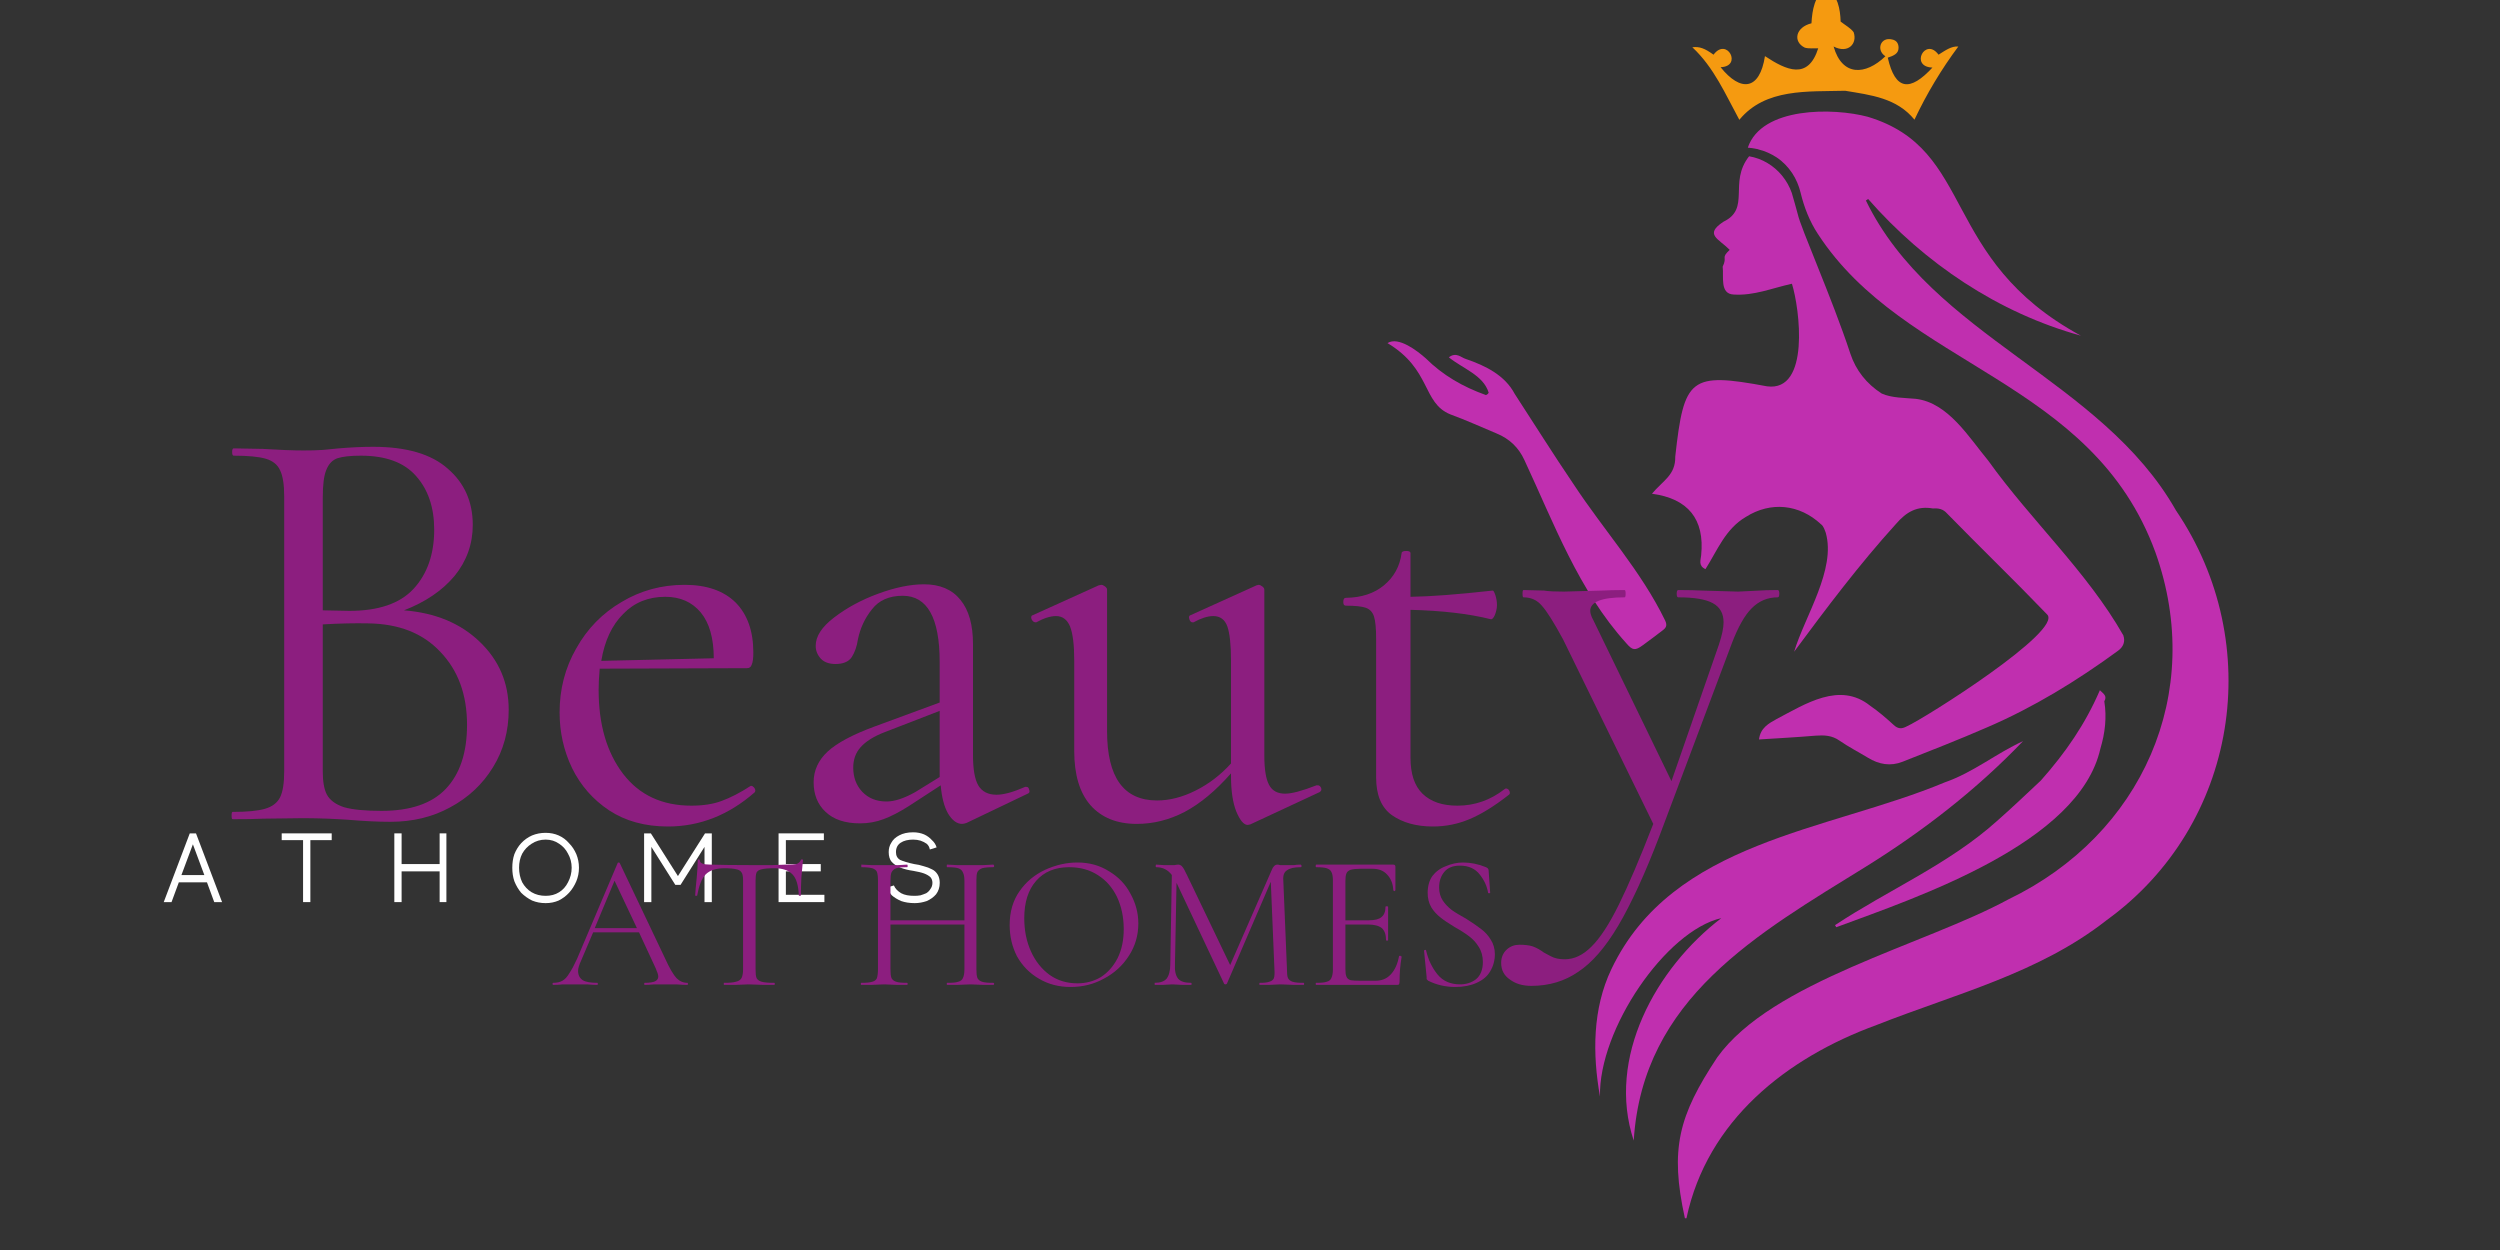 <svg xmlns="http://www.w3.org/2000/svg" xmlns:xlink="http://www.w3.org/1999/xlink" width="100" zoomAndPan="magnify" viewBox="0 0 75 37.5" height="50" preserveAspectRatio="xMidYMid meet" version="1.0"><rect x="0" y="0" width="75" height="37.5" fill="#333333" stroke="none"/><defs><g/><clipPath id="a14f0a5179"><path d="M 50 3 L 67 3 L 67 36.562 L 50 36.562 Z M 50 3 " clip-rule="nonzero"/></clipPath><clipPath id="fb868c09bf"><path d="M 41.625 10 L 50 10 L 50 20 L 41.625 20 Z M 41.625 10 " clip-rule="nonzero"/></clipPath></defs><path fill="#c02faf" d="M 51.035 16.656 C 51.023 16.801 50.941 16.973 51.164 17.074 C 51.523 16.508 51.762 15.867 52.375 15.508 C 53.121 15.035 53.984 15.125 54.629 15.727 C 54.703 15.777 54.738 15.891 54.773 15.984 C 55.086 17.082 54.148 18.48 53.824 19.551 C 54.797 18.238 55.777 16.934 56.879 15.719 C 57.195 15.352 57.516 15.172 57.988 15.254 C 58.16 15.242 58.293 15.27 58.414 15.406 C 59.406 16.422 60.426 17.406 61.41 18.43 C 61.926 18.906 57.738 21.555 57.199 21.793 C 57.055 21.871 56.941 21.871 56.812 21.75 C 56.586 21.543 56.355 21.344 56.105 21.172 C 55.191 20.441 54.164 21.117 53.293 21.574 C 53.062 21.703 52.812 21.836 52.77 22.184 C 53.344 22.148 53.906 22.117 54.465 22.07 C 54.727 22.051 54.961 22.059 55.191 22.223 C 55.461 22.41 55.754 22.559 56.035 22.73 C 56.367 22.934 56.715 22.996 57.078 22.852 C 57.926 22.516 58.77 22.188 59.605 21.824 C 61.004 21.223 62.305 20.426 63.535 19.527 C 63.699 19.41 63.766 19.25 63.699 19.059 C 62.609 17.145 60.926 15.609 59.645 13.816 C 59.066 13.121 58.449 12.082 57.473 11.965 C 57.141 11.934 56.746 11.941 56.449 11.805 C 56 11.516 55.676 11.113 55.508 10.602 C 54.953 8.918 54.016 6.832 53.93 6.414 C 53.914 6.344 53.773 5.852 53.754 5.789 C 53.621 5.41 53.359 5.09 53.023 4.891 C 52.852 4.789 52.672 4.723 52.473 4.688 C 51.848 5.484 52.531 6.254 51.703 6.652 C 51.117 7.039 51.562 7.16 51.891 7.496 C 51.613 7.754 51.832 7.691 51.68 8 C 51.719 8.293 51.586 8.816 52.008 8.836 C 52.621 8.875 53.145 8.648 53.758 8.512 C 53.992 9.262 54.309 11.762 53.012 11.59 C 50.703 11.16 50.52 11.328 50.258 13.695 C 50.27 14.258 49.883 14.418 49.559 14.812 C 50.641 14.957 51.145 15.574 51.035 16.656 Z M 51.035 16.656 " fill-opacity="1" fill-rule="nonzero"/><g clip-path="url(#a14f0a5179)"><path fill="#c02faf" d="M 65.281 15.316 C 63.035 11.359 57.969 10.109 55.977 6.016 L 56.043 5.969 C 57.73 7.895 59.949 9.387 62.426 10.07 C 58.184 7.766 59.281 4.484 56.035 3.504 C 55 3.227 52.848 3.199 52.434 4.43 C 52.516 4.434 52.602 4.449 52.684 4.465 C 52.695 4.469 52.711 4.473 52.723 4.473 L 52.75 4.473 C 52.746 4.477 52.746 4.477 52.742 4.48 C 52.941 4.527 53.133 4.613 53.301 4.723 C 53.488 4.848 53.641 5.008 53.766 5.195 C 53.883 5.371 53.969 5.574 54.02 5.789 C 54.125 6.223 54.289 6.641 54.535 7.016 C 57.145 11.035 62.762 11.363 64.664 16.574 C 66.168 20.797 64.258 25.051 60.254 26.98 C 57.738 28.348 53.152 29.441 51.516 31.723 C 50.359 33.469 50.09 34.469 50.547 36.547 C 50.574 36.547 50.566 36.547 50.594 36.547 C 51.215 33.621 53.582 31.742 56.297 30.75 C 58.652 29.82 61.172 29.199 63.199 27.605 C 67.141 24.754 67.992 19.316 65.281 15.316 Z M 65.281 15.316 " fill-opacity="1" fill-rule="nonzero"/></g><path fill="#c02faf" d="M 48.344 29.07 C 50.184 25.219 54.836 24.938 58.348 23.469 C 59.195 23.176 59.891 22.598 60.691 22.234 C 59.309 23.68 57.691 24.934 55.988 25.992 C 52.727 28.012 49.277 29.945 49.012 34.219 C 48.188 31.738 49.676 29.043 51.641 27.543 C 49.977 27.922 47.953 30.883 48 32.898 C 47.773 31.621 47.773 30.262 48.344 29.07 Z M 48.344 29.07 " fill-opacity="1" fill-rule="nonzero"/><g clip-path="url(#fb868c09bf)"><path fill="#c02faf" d="M 44.66 11.781 C 44.504 11.254 43.875 11.055 43.465 10.719 C 43.691 10.551 43.832 10.727 43.977 10.77 C 44.559 10.969 45.145 11.254 45.441 11.816 C 46.027 12.715 46.598 13.629 47.203 14.52 C 48.105 15.895 49.234 17.129 49.957 18.621 C 50.016 18.754 49.992 18.824 49.891 18.902 C 49.688 19.055 49.488 19.211 49.281 19.359 C 49.051 19.527 48.973 19.512 48.789 19.297 C 47.355 17.711 46.621 15.707 45.73 13.797 C 45.559 13.426 45.281 13.16 44.898 13.004 C 44.438 12.812 43.98 12.602 43.508 12.43 C 42.664 12.086 42.941 11.082 41.625 10.293 C 41.953 10.082 42.531 10.535 42.773 10.75 C 43.281 11.254 43.879 11.602 44.578 11.852 C 44.629 11.832 44.645 11.809 44.66 11.781 Z M 44.66 11.781 " fill-opacity="1" fill-rule="nonzero"/></g><path fill="#f59a10" d="M 55.359 2.723 C 54.234 2.754 52.965 2.641 52.18 3.594 C 51.762 2.828 51.422 2.027 50.77 1.418 C 50.984 1.391 51.141 1.449 51.406 1.641 C 51.809 1.098 52.285 1.996 51.617 2.016 C 52.219 2.766 52.789 2.715 52.949 1.684 C 53.598 2.113 54.242 2.406 54.547 1.449 C 54.41 1.445 54.273 1.465 54.145 1.43 C 53.777 1.25 53.867 0.816 54.344 0.699 C 54.367 0.285 54.441 -0.113 54.785 -0.43 C 55.137 -0.125 55.207 0.27 55.219 0.648 C 55.367 0.762 55.52 0.844 55.609 0.965 C 55.73 1.312 55.438 1.621 55.008 1.395 C 55.262 2.293 55.961 2.266 56.562 1.688 C 56.273 1.5 56.418 1.098 56.762 1.184 C 56.906 1.211 56.957 1.316 56.957 1.434 C 56.957 1.613 56.805 1.672 56.633 1.73 C 56.859 2.727 57.309 2.746 57.973 2.027 C 57.281 2.004 57.762 1.098 58.156 1.641 C 58.355 1.516 58.539 1.379 58.75 1.395 C 58.242 2.078 57.801 2.812 57.434 3.59 C 56.902 2.938 56.129 2.852 55.355 2.723 Z M 55.359 2.723 " fill-opacity="1" fill-rule="nonzero"/><path fill="#c02faf" d="M 61.227 23.414 C 61.965 22.582 62.559 21.723 62.996 20.707 C 63.105 20.812 63.223 20.879 63.129 21.039 C 63.207 21.516 63.152 21.996 63.012 22.457 C 62.379 25.293 57.527 26.914 55.09 27.816 C 55.074 27.797 55.062 27.773 55.051 27.754 C 56.652 26.695 58.461 25.93 59.906 24.633 C 60.352 24.242 60.781 23.832 61.227 23.414 Z M 61.227 23.414 " fill-opacity="1" fill-rule="nonzero"/><g fill="#8c1e7f" fill-opacity="1"><g transform="translate(6.214, 24.576)"><g><path d="M 5.906 -6.266 C 6.844 -6.191 7.598 -5.879 8.172 -5.328 C 8.754 -4.773 9.047 -4.094 9.047 -3.281 C 9.047 -2.645 8.891 -2.07 8.578 -1.562 C 8.266 -1.051 7.836 -0.648 7.297 -0.359 C 6.766 -0.066 6.164 0.078 5.5 0.078 C 5.102 0.078 4.676 0.055 4.219 0.016 C 4.051 0.004 3.852 -0.004 3.625 -0.016 C 3.406 -0.023 3.16 -0.031 2.891 -0.031 L 1.672 -0.016 C 1.461 -0.004 1.16 0 0.766 0 C 0.742 0 0.734 -0.035 0.734 -0.109 C 0.734 -0.18 0.742 -0.219 0.766 -0.219 C 1.203 -0.219 1.523 -0.25 1.734 -0.312 C 1.953 -0.375 2.102 -0.488 2.188 -0.656 C 2.27 -0.82 2.312 -1.082 2.312 -1.438 L 2.312 -9.688 C 2.312 -10.039 2.27 -10.301 2.188 -10.469 C 2.113 -10.633 1.973 -10.75 1.766 -10.812 C 1.555 -10.875 1.234 -10.906 0.797 -10.906 C 0.766 -10.906 0.75 -10.941 0.75 -11.016 C 0.75 -11.086 0.766 -11.125 0.797 -11.125 L 1.672 -11.109 C 2.172 -11.078 2.578 -11.062 2.891 -11.062 C 3.098 -11.062 3.289 -11.066 3.469 -11.078 C 3.656 -11.098 3.816 -11.113 3.953 -11.125 C 4.316 -11.156 4.66 -11.172 4.984 -11.172 C 5.984 -11.172 6.727 -10.953 7.219 -10.516 C 7.719 -10.086 7.969 -9.523 7.969 -8.828 C 7.969 -8.254 7.785 -7.742 7.422 -7.297 C 7.055 -6.859 6.551 -6.516 5.906 -6.266 Z M 4.609 -10.906 C 4.297 -10.906 4.062 -10.879 3.906 -10.828 C 3.758 -10.773 3.648 -10.66 3.578 -10.484 C 3.504 -10.316 3.469 -10.035 3.469 -9.641 L 3.469 -6.266 L 4.266 -6.25 C 5.141 -6.25 5.781 -6.469 6.188 -6.906 C 6.602 -7.352 6.812 -7.945 6.812 -8.688 C 6.812 -9.352 6.629 -9.891 6.266 -10.297 C 5.91 -10.703 5.359 -10.906 4.609 -10.906 Z M 5.234 -0.25 C 6.098 -0.25 6.738 -0.469 7.156 -0.906 C 7.582 -1.352 7.797 -1.992 7.797 -2.828 C 7.797 -3.734 7.531 -4.461 7 -5.016 C 6.477 -5.578 5.754 -5.863 4.828 -5.875 C 4.441 -5.883 3.988 -5.875 3.469 -5.844 L 3.469 -1.438 C 3.469 -1.133 3.508 -0.898 3.594 -0.734 C 3.688 -0.566 3.859 -0.441 4.109 -0.359 C 4.367 -0.285 4.742 -0.25 5.234 -0.25 Z M 5.234 -0.25 "/></g></g></g><g fill="#8c1e7f" fill-opacity="1"><g transform="translate(16.147, 24.576)"><g><path d="M 6.391 -1 C 6.422 -1 6.453 -0.977 6.484 -0.938 C 6.516 -0.895 6.52 -0.852 6.5 -0.812 C 5.719 -0.125 4.848 0.219 3.891 0.219 C 3.203 0.219 2.613 0.055 2.125 -0.266 C 1.645 -0.586 1.273 -1.008 1.016 -1.531 C 0.766 -2.051 0.641 -2.609 0.641 -3.203 C 0.641 -3.898 0.805 -4.539 1.141 -5.125 C 1.473 -5.719 1.926 -6.18 2.5 -6.516 C 3.07 -6.859 3.703 -7.031 4.391 -7.031 C 5.055 -7.031 5.566 -6.852 5.922 -6.5 C 6.273 -6.145 6.453 -5.645 6.453 -5 C 6.453 -4.832 6.438 -4.711 6.406 -4.641 C 6.383 -4.566 6.336 -4.531 6.266 -4.531 L 1.844 -4.516 C 1.82 -4.254 1.812 -4.039 1.812 -3.875 C 1.812 -2.844 2.055 -2.004 2.547 -1.359 C 3.035 -0.723 3.719 -0.406 4.594 -0.406 C 4.945 -0.406 5.25 -0.453 5.5 -0.547 C 5.758 -0.641 6.051 -0.789 6.375 -1 Z M 3.812 -6.672 C 3.301 -6.672 2.879 -6.5 2.547 -6.156 C 2.211 -5.82 1.992 -5.352 1.891 -4.75 L 5.266 -4.828 C 5.266 -5.43 5.133 -5.891 4.875 -6.203 C 4.613 -6.516 4.258 -6.672 3.812 -6.672 Z M 3.812 -6.672 "/></g></g></g><g fill="#8c1e7f" fill-opacity="1"><g transform="translate(23.409, 24.576)"><g><path d="M 7.391 -0.969 C 7.43 -0.969 7.457 -0.938 7.469 -0.875 C 7.488 -0.82 7.473 -0.785 7.422 -0.766 L 5.594 0.109 C 5.539 0.129 5.492 0.141 5.453 0.141 C 5.297 0.141 5.156 0.035 5.031 -0.172 C 4.914 -0.379 4.844 -0.66 4.812 -1.016 L 3.875 -0.406 C 3.582 -0.219 3.32 -0.082 3.094 0 C 2.875 0.082 2.641 0.125 2.391 0.125 C 1.941 0.125 1.598 0.008 1.359 -0.219 C 1.117 -0.445 1 -0.742 1 -1.109 C 1 -1.461 1.141 -1.77 1.422 -2.031 C 1.703 -2.289 2.172 -2.539 2.828 -2.781 L 4.781 -3.5 L 4.781 -4.719 C 4.781 -6.039 4.41 -6.703 3.672 -6.703 C 3.266 -6.703 2.957 -6.566 2.75 -6.297 C 2.539 -6.035 2.398 -5.734 2.328 -5.391 C 2.297 -5.18 2.234 -5.004 2.141 -4.859 C 2.047 -4.723 1.883 -4.656 1.656 -4.656 C 1.469 -4.656 1.32 -4.707 1.219 -4.812 C 1.113 -4.926 1.062 -5.055 1.062 -5.203 C 1.062 -5.484 1.242 -5.766 1.609 -6.047 C 1.984 -6.336 2.426 -6.578 2.938 -6.766 C 3.445 -6.953 3.906 -7.047 4.312 -7.047 C 4.789 -7.047 5.156 -6.891 5.406 -6.578 C 5.656 -6.273 5.781 -5.832 5.781 -5.25 L 5.781 -1.922 C 5.781 -1.504 5.832 -1.203 5.938 -1.016 C 6.051 -0.828 6.234 -0.734 6.484 -0.734 C 6.703 -0.734 6.988 -0.812 7.344 -0.969 Z M 4.781 -1.266 L 4.781 -3.25 L 3.125 -2.609 C 2.801 -2.484 2.562 -2.332 2.406 -2.156 C 2.258 -1.988 2.188 -1.785 2.188 -1.547 C 2.188 -1.266 2.273 -1.023 2.453 -0.828 C 2.641 -0.629 2.883 -0.531 3.188 -0.531 C 3.426 -0.531 3.711 -0.625 4.047 -0.812 Z M 4.781 -1.266 "/></g></g></g><g fill="#8c1e7f" fill-opacity="1"><g transform="translate(30.868, 24.576)"><g><path d="M 8.672 -1.016 C 8.711 -1.016 8.742 -0.988 8.766 -0.938 C 8.785 -0.883 8.77 -0.844 8.719 -0.812 L 6.641 0.156 L 6.562 0.172 C 6.445 0.172 6.332 0.035 6.219 -0.234 C 6.113 -0.504 6.062 -0.859 6.062 -1.297 L 6.062 -1.375 C 5.602 -0.852 5.141 -0.469 4.672 -0.219 C 4.211 0.02 3.734 0.141 3.234 0.141 C 2.641 0.141 2.176 -0.047 1.844 -0.422 C 1.52 -0.797 1.359 -1.336 1.359 -2.047 L 1.359 -4.766 C 1.359 -5.234 1.316 -5.57 1.234 -5.781 C 1.148 -5.988 1.008 -6.094 0.812 -6.094 C 0.645 -6.094 0.445 -6.031 0.219 -5.906 L 0.203 -5.906 C 0.148 -5.906 0.109 -5.938 0.078 -6 C 0.055 -6.07 0.07 -6.113 0.125 -6.125 L 2.094 -7.016 L 2.172 -7.031 C 2.203 -7.031 2.238 -7.016 2.281 -6.984 C 2.32 -6.953 2.344 -6.922 2.344 -6.891 L 2.344 -2.641 C 2.344 -1.254 2.844 -0.562 3.844 -0.562 C 4.219 -0.562 4.602 -0.66 5 -0.859 C 5.395 -1.055 5.75 -1.328 6.062 -1.672 L 6.062 -4.766 C 6.062 -5.242 6.023 -5.582 5.953 -5.781 C 5.879 -5.988 5.738 -6.094 5.531 -6.094 C 5.363 -6.094 5.164 -6.031 4.938 -5.906 L 4.906 -5.906 C 4.863 -5.906 4.832 -5.938 4.812 -6 C 4.789 -6.07 4.805 -6.113 4.859 -6.125 L 6.828 -7.016 L 6.891 -7.031 C 6.922 -7.031 6.957 -7.016 7 -6.984 C 7.039 -6.953 7.062 -6.922 7.062 -6.891 L 7.062 -1.906 C 7.062 -1.5 7.109 -1.207 7.203 -1.031 C 7.297 -0.852 7.457 -0.766 7.688 -0.766 C 7.883 -0.766 8.195 -0.848 8.625 -1.016 Z M 8.672 -1.016 "/></g></g></g><g fill="#8c1e7f" fill-opacity="1"><g transform="translate(39.643, 24.576)"><g><path d="M 5.531 -0.922 C 5.582 -0.922 5.617 -0.895 5.641 -0.844 C 5.66 -0.789 5.656 -0.754 5.625 -0.734 C 5.188 -0.391 4.789 -0.145 4.438 0 C 4.094 0.145 3.727 0.219 3.344 0.219 C 2.844 0.219 2.43 0.102 2.109 -0.125 C 1.797 -0.352 1.641 -0.727 1.641 -1.25 L 1.641 -5.422 C 1.641 -5.734 1.617 -5.953 1.578 -6.078 C 1.535 -6.211 1.453 -6.301 1.328 -6.344 C 1.211 -6.383 1.016 -6.406 0.734 -6.406 C 0.68 -6.406 0.656 -6.441 0.656 -6.516 C 0.656 -6.598 0.68 -6.641 0.734 -6.641 C 1.203 -6.648 1.582 -6.773 1.875 -7.016 C 2.176 -7.266 2.352 -7.586 2.406 -7.984 C 2.406 -8.023 2.453 -8.047 2.547 -8.047 C 2.629 -8.047 2.672 -8.023 2.672 -7.984 L 2.672 -6.672 C 3.266 -6.68 4.086 -6.742 5.141 -6.859 C 5.16 -6.859 5.188 -6.812 5.219 -6.719 C 5.25 -6.625 5.266 -6.523 5.266 -6.422 C 5.266 -6.328 5.242 -6.227 5.203 -6.125 C 5.16 -6.031 5.117 -5.988 5.078 -6 C 4.422 -6.164 3.617 -6.258 2.672 -6.281 L 2.672 -1.844 C 2.672 -1.363 2.789 -1.004 3.031 -0.766 C 3.281 -0.523 3.629 -0.406 4.078 -0.406 C 4.598 -0.406 5.07 -0.57 5.5 -0.906 Z M 5.531 -0.922 "/></g></g></g><g fill="#8c1e7f" fill-opacity="1"><g transform="translate(45.66, 24.576)"><g><path d="M 7.672 -6.875 C 7.703 -6.875 7.719 -6.836 7.719 -6.766 C 7.719 -6.691 7.703 -6.656 7.672 -6.656 C 7.367 -6.656 7.109 -6.547 6.891 -6.328 C 6.68 -6.117 6.484 -5.77 6.297 -5.281 L 4.125 0.5 C 3.688 1.645 3.273 2.539 2.891 3.188 C 2.504 3.844 2.102 4.305 1.688 4.578 C 1.281 4.859 0.812 5 0.281 5 C 0.02 5 -0.191 4.938 -0.359 4.812 C -0.535 4.695 -0.625 4.531 -0.625 4.312 C -0.625 4.145 -0.566 4.008 -0.453 3.906 C -0.348 3.812 -0.223 3.766 -0.078 3.766 C 0.078 3.766 0.207 3.781 0.312 3.812 C 0.426 3.852 0.539 3.914 0.656 4 C 0.676 4.008 0.742 4.047 0.859 4.109 C 0.973 4.172 1.113 4.203 1.281 4.203 C 1.562 4.203 1.828 4.078 2.078 3.828 C 2.336 3.578 2.613 3.156 2.906 2.562 C 3.195 1.977 3.539 1.172 3.938 0.141 L 1.234 -5.391 C 0.953 -5.91 0.738 -6.25 0.594 -6.406 C 0.457 -6.57 0.273 -6.656 0.047 -6.656 C 0.023 -6.656 0.016 -6.691 0.016 -6.766 C 0.016 -6.836 0.023 -6.875 0.047 -6.875 L 0.656 -6.859 C 0.801 -6.836 1 -6.828 1.25 -6.828 L 2.391 -6.859 C 2.555 -6.867 2.785 -6.875 3.078 -6.875 C 3.098 -6.875 3.109 -6.836 3.109 -6.766 C 3.109 -6.691 3.098 -6.656 3.078 -6.656 C 2.391 -6.656 2.047 -6.52 2.047 -6.25 C 2.047 -6.176 2.078 -6.082 2.141 -5.969 L 4.484 -1.141 L 5.906 -5.234 C 6 -5.516 6.047 -5.738 6.047 -5.906 C 6.047 -6.176 5.938 -6.367 5.719 -6.484 C 5.508 -6.598 5.164 -6.656 4.688 -6.656 C 4.656 -6.656 4.641 -6.691 4.641 -6.766 C 4.641 -6.836 4.656 -6.875 4.688 -6.875 C 5 -6.875 5.238 -6.867 5.406 -6.859 L 6.484 -6.828 L 7.125 -6.859 C 7.238 -6.867 7.422 -6.875 7.672 -6.875 Z M 7.672 -6.875 "/></g></g></g><g fill="#ffffff" fill-opacity="1"><g transform="translate(4.818, 27.063)"><g><path d="M 1.609 0 L 1.391 -0.594 L 0.547 -0.594 L 0.328 0 L 0.094 0 L 0.875 -2.062 L 1.062 -2.062 L 1.844 0 Z M 0.625 -0.812 L 1.312 -0.812 L 0.969 -1.734 Z M 0.625 -0.812 "/></g></g></g><g fill="#ffffff" fill-opacity="1"><g transform="translate(8.389, 27.063)"><g><path d="M 1.562 -2.062 L 1.562 -1.859 L 0.922 -1.859 L 0.922 0 L 0.703 0 L 0.703 -1.859 L 0.062 -1.859 L 0.062 -2.062 Z M 1.562 -2.062 "/></g></g></g><g fill="#ffffff" fill-opacity="1"><g transform="translate(11.642, 27.063)"><g><path d="M 1.547 -2.062 L 1.75 -2.062 L 1.75 0 L 1.547 0 L 1.547 -0.922 L 0.406 -0.922 L 0.406 0 L 0.188 0 L 0.188 -2.062 L 0.406 -2.062 L 0.406 -1.141 L 1.547 -1.141 Z M 1.547 -2.062 "/></g></g></g><g fill="#ffffff" fill-opacity="1"><g transform="translate(15.228, 27.063)"><g><path d="M 1.141 -2.078 C 1.285 -2.078 1.414 -2.051 1.531 -2 C 1.656 -1.945 1.758 -1.867 1.844 -1.766 C 1.938 -1.672 2.008 -1.562 2.062 -1.438 C 2.113 -1.312 2.141 -1.176 2.141 -1.031 C 2.141 -0.883 2.113 -0.75 2.062 -0.625 C 2.008 -0.5 1.938 -0.383 1.844 -0.281 C 1.758 -0.188 1.656 -0.109 1.531 -0.047 C 1.414 0.004 1.285 0.031 1.141 0.031 C 0.992 0.031 0.859 0.004 0.734 -0.047 C 0.609 -0.109 0.5 -0.188 0.406 -0.281 C 0.32 -0.383 0.254 -0.5 0.203 -0.625 C 0.16 -0.75 0.141 -0.883 0.141 -1.031 C 0.141 -1.176 0.16 -1.312 0.203 -1.438 C 0.254 -1.562 0.32 -1.672 0.406 -1.766 C 0.5 -1.867 0.609 -1.945 0.734 -2 C 0.859 -2.051 0.992 -2.078 1.141 -2.078 Z M 1.141 -0.188 C 1.297 -0.188 1.43 -0.223 1.547 -0.297 C 1.66 -0.367 1.75 -0.469 1.812 -0.594 C 1.883 -0.727 1.922 -0.875 1.922 -1.031 C 1.922 -1.188 1.883 -1.328 1.812 -1.453 C 1.75 -1.578 1.66 -1.676 1.547 -1.75 C 1.43 -1.832 1.297 -1.875 1.141 -1.875 C 0.984 -1.875 0.844 -1.832 0.719 -1.75 C 0.602 -1.676 0.508 -1.578 0.438 -1.453 C 0.375 -1.328 0.344 -1.188 0.344 -1.031 C 0.344 -0.875 0.375 -0.727 0.438 -0.594 C 0.508 -0.469 0.602 -0.367 0.719 -0.297 C 0.844 -0.223 0.984 -0.188 1.141 -0.188 Z M 1.141 -0.188 "/></g></g></g><g fill="#ffffff" fill-opacity="1"><g transform="translate(19.135, 27.063)"><g><path d="M 2.016 -2.062 L 2.219 -2.062 L 2.219 0 L 2 0 L 2 -1.656 L 1.281 -0.516 L 1.125 -0.516 L 0.406 -1.656 L 0.406 0 L 0.188 0 L 0.188 -2.062 L 0.391 -2.062 L 1.203 -0.781 Z M 2.016 -2.062 "/></g></g></g><g fill="#ffffff" fill-opacity="1"><g transform="translate(23.185, 27.063)"><g><path d="M 0.391 -0.219 L 1.547 -0.219 L 1.547 0 L 0.172 0 L 0.172 -2.062 L 1.531 -2.062 L 1.531 -1.859 L 0.391 -1.859 L 0.391 -1.141 L 1.438 -1.141 L 1.438 -0.922 L 0.391 -0.922 Z M 0.391 -0.219 "/></g></g></g><g fill="#ffffff" fill-opacity="1"><g transform="translate(26.52, 27.063)"><g><path d="M 0.906 -1.141 C 1 -1.129 1.094 -1.109 1.188 -1.078 C 1.281 -1.055 1.363 -1.023 1.438 -0.984 C 1.508 -0.953 1.566 -0.898 1.609 -0.828 C 1.648 -0.766 1.672 -0.68 1.672 -0.578 C 1.672 -0.441 1.633 -0.328 1.562 -0.234 C 1.488 -0.148 1.395 -0.082 1.281 -0.031 C 1.164 0.008 1.047 0.031 0.922 0.031 C 0.766 0.031 0.629 0.008 0.516 -0.031 C 0.398 -0.082 0.305 -0.141 0.234 -0.203 C 0.172 -0.273 0.125 -0.352 0.094 -0.438 L 0.297 -0.5 C 0.336 -0.406 0.41 -0.328 0.516 -0.266 C 0.617 -0.211 0.75 -0.188 0.906 -0.188 C 0.969 -0.188 1.031 -0.191 1.094 -0.203 C 1.156 -0.223 1.211 -0.242 1.266 -0.266 C 1.316 -0.297 1.359 -0.336 1.391 -0.391 C 1.43 -0.441 1.453 -0.504 1.453 -0.578 C 1.453 -0.648 1.43 -0.707 1.391 -0.75 C 1.348 -0.789 1.285 -0.828 1.203 -0.859 C 1.117 -0.891 1.008 -0.914 0.875 -0.938 C 0.738 -0.957 0.613 -0.988 0.5 -1.031 C 0.395 -1.07 0.305 -1.129 0.234 -1.203 C 0.172 -1.273 0.141 -1.375 0.141 -1.5 C 0.141 -1.602 0.164 -1.695 0.219 -1.781 C 0.27 -1.875 0.348 -1.945 0.453 -2 C 0.566 -2.062 0.707 -2.094 0.875 -2.094 C 1 -2.094 1.109 -2.07 1.203 -2.031 C 1.297 -1.988 1.375 -1.93 1.438 -1.859 C 1.508 -1.797 1.555 -1.723 1.578 -1.641 L 1.375 -1.578 C 1.363 -1.648 1.332 -1.707 1.281 -1.75 C 1.227 -1.789 1.164 -1.82 1.094 -1.844 C 1.031 -1.863 0.957 -1.875 0.875 -1.875 C 0.719 -1.875 0.594 -1.844 0.5 -1.781 C 0.406 -1.719 0.359 -1.625 0.359 -1.5 C 0.359 -1.395 0.398 -1.316 0.484 -1.266 C 0.578 -1.223 0.719 -1.18 0.906 -1.141 Z M 0.906 -1.141 "/></g></g></g><g fill="#8c1e7f" fill-opacity="1"><g transform="translate(16.592, 29.547)"><g><path d="M 4.031 -0.062 C 4.039 -0.062 4.047 -0.051 4.047 -0.031 C 4.047 -0.008 4.039 0 4.031 0 C 3.957 0 3.844 -0.004 3.688 -0.016 C 3.531 -0.016 3.422 -0.016 3.359 -0.016 C 3.273 -0.016 3.164 -0.016 3.031 -0.016 C 2.906 -0.004 2.812 0 2.75 0 C 2.738 0 2.734 -0.008 2.734 -0.031 C 2.734 -0.051 2.738 -0.062 2.75 -0.062 C 2.895 -0.062 3 -0.078 3.062 -0.109 C 3.125 -0.141 3.156 -0.188 3.156 -0.25 C 3.156 -0.301 3.129 -0.383 3.078 -0.5 L 2.578 -1.578 L 1.203 -1.578 L 0.844 -0.734 C 0.781 -0.598 0.75 -0.492 0.75 -0.422 C 0.75 -0.297 0.797 -0.203 0.891 -0.141 C 0.984 -0.086 1.129 -0.062 1.328 -0.062 C 1.336 -0.062 1.344 -0.051 1.344 -0.031 C 1.344 -0.008 1.336 0 1.328 0 C 1.254 0 1.148 -0.004 1.016 -0.016 C 0.867 -0.016 0.742 -0.016 0.641 -0.016 C 0.535 -0.016 0.422 -0.016 0.297 -0.016 C 0.18 -0.004 0.082 0 0 0 C -0.008 0 -0.016 -0.008 -0.016 -0.031 C -0.016 -0.051 -0.008 -0.062 0 -0.062 C 0.113 -0.062 0.207 -0.082 0.281 -0.125 C 0.352 -0.164 0.422 -0.238 0.484 -0.344 C 0.555 -0.445 0.633 -0.594 0.719 -0.781 L 1.938 -3.656 C 1.938 -3.664 1.945 -3.672 1.969 -3.672 C 1.988 -3.672 2 -3.664 2 -3.656 L 3.359 -0.797 C 3.492 -0.504 3.609 -0.305 3.703 -0.203 C 3.797 -0.109 3.906 -0.062 4.031 -0.062 Z M 1.25 -1.703 L 2.516 -1.703 L 1.844 -3.125 Z M 1.25 -1.703 "/></g></g></g><g fill="#8c1e7f" fill-opacity="1"><g transform="translate(20.636, 29.547)"><g><path d="M 1.094 -3.5 C 0.844 -3.5 0.656 -3.438 0.531 -3.312 C 0.414 -3.188 0.332 -2.977 0.281 -2.688 C 0.281 -2.676 0.27 -2.672 0.25 -2.672 C 0.227 -2.672 0.219 -2.676 0.219 -2.688 C 0.227 -2.82 0.242 -3 0.266 -3.219 C 0.285 -3.445 0.297 -3.617 0.297 -3.734 C 0.297 -3.754 0.305 -3.766 0.328 -3.766 C 0.348 -3.766 0.359 -3.754 0.359 -3.734 C 0.359 -3.648 0.461 -3.609 0.672 -3.609 C 1.004 -3.598 1.391 -3.594 1.828 -3.594 C 2.055 -3.594 2.297 -3.594 2.547 -3.594 L 2.953 -3.609 C 3.086 -3.609 3.188 -3.613 3.25 -3.625 C 3.32 -3.645 3.367 -3.688 3.391 -3.75 C 3.391 -3.758 3.398 -3.766 3.422 -3.766 C 3.441 -3.766 3.453 -3.758 3.453 -3.75 C 3.441 -3.633 3.426 -3.461 3.406 -3.234 C 3.395 -3.016 3.391 -2.832 3.391 -2.688 C 3.391 -2.676 3.379 -2.672 3.359 -2.672 C 3.336 -2.672 3.328 -2.676 3.328 -2.688 C 3.316 -2.988 3.254 -3.195 3.141 -3.312 C 3.023 -3.438 2.844 -3.5 2.594 -3.5 C 2.414 -3.5 2.289 -3.488 2.219 -3.469 C 2.145 -3.457 2.094 -3.426 2.062 -3.375 C 2.039 -3.32 2.031 -3.238 2.031 -3.125 L 2.031 -0.469 C 2.031 -0.344 2.039 -0.254 2.062 -0.203 C 2.094 -0.148 2.145 -0.113 2.219 -0.094 C 2.301 -0.07 2.426 -0.062 2.594 -0.062 C 2.602 -0.062 2.609 -0.051 2.609 -0.031 C 2.609 -0.008 2.602 0 2.594 0 C 2.469 0 2.363 0 2.281 0 L 1.828 -0.016 L 1.406 0 C 1.32 0 1.211 0 1.078 0 C 1.078 0 1.078 -0.008 1.078 -0.031 C 1.078 -0.051 1.078 -0.062 1.078 -0.062 C 1.242 -0.062 1.363 -0.07 1.438 -0.094 C 1.52 -0.113 1.578 -0.148 1.609 -0.203 C 1.641 -0.266 1.656 -0.352 1.656 -0.469 L 1.656 -3.141 C 1.656 -3.254 1.641 -3.332 1.609 -3.375 C 1.578 -3.426 1.523 -3.457 1.453 -3.469 C 1.379 -3.488 1.258 -3.5 1.094 -3.5 Z M 1.094 -3.5 "/></g></g></g><g fill="#8c1e7f" fill-opacity="1"><g transform="translate(24.288, 29.547)"><g/></g></g><g fill="#8c1e7f" fill-opacity="1"><g transform="translate(25.636, 29.547)"><g><path d="M 4.156 -0.062 C 4.176 -0.062 4.188 -0.051 4.188 -0.031 C 4.188 -0.008 4.176 0 4.156 0 C 4.039 0 3.945 0 3.875 0 L 3.484 -0.016 L 3.062 0 C 2.988 0 2.895 0 2.781 0 C 2.77 0 2.766 -0.008 2.766 -0.031 C 2.766 -0.051 2.77 -0.062 2.781 -0.062 C 2.938 -0.062 3.047 -0.07 3.109 -0.094 C 3.18 -0.113 3.227 -0.148 3.25 -0.203 C 3.281 -0.266 3.297 -0.352 3.297 -0.469 L 3.297 -1.812 L 1.078 -1.812 L 1.078 -0.469 C 1.078 -0.352 1.086 -0.266 1.109 -0.203 C 1.141 -0.148 1.188 -0.113 1.25 -0.094 C 1.32 -0.07 1.43 -0.062 1.578 -0.062 C 1.586 -0.062 1.594 -0.051 1.594 -0.031 C 1.594 -0.008 1.586 0 1.578 0 C 1.461 0 1.367 0 1.297 0 L 0.891 -0.016 L 0.484 0 C 0.422 0 0.328 0 0.203 0 C 0.191 0 0.188 -0.008 0.188 -0.031 C 0.188 -0.051 0.191 -0.062 0.203 -0.062 C 0.348 -0.062 0.457 -0.07 0.531 -0.094 C 0.602 -0.113 0.648 -0.148 0.672 -0.203 C 0.691 -0.266 0.703 -0.352 0.703 -0.469 L 0.703 -3.141 C 0.703 -3.254 0.691 -3.336 0.672 -3.391 C 0.648 -3.441 0.602 -3.477 0.531 -3.5 C 0.457 -3.52 0.348 -3.531 0.203 -3.531 C 0.203 -3.531 0.203 -3.539 0.203 -3.562 C 0.203 -3.594 0.203 -3.609 0.203 -3.609 L 0.5 -3.594 C 0.664 -3.594 0.797 -3.594 0.891 -3.594 C 1.004 -3.594 1.145 -3.594 1.312 -3.594 L 1.578 -3.609 C 1.586 -3.609 1.594 -3.594 1.594 -3.562 C 1.594 -3.539 1.586 -3.531 1.578 -3.531 C 1.43 -3.531 1.32 -3.52 1.25 -3.5 C 1.188 -3.477 1.141 -3.438 1.109 -3.375 C 1.086 -3.32 1.078 -3.238 1.078 -3.125 L 1.078 -1.938 L 3.297 -1.938 L 3.297 -3.125 C 3.297 -3.238 3.281 -3.32 3.25 -3.375 C 3.227 -3.438 3.18 -3.477 3.109 -3.5 C 3.047 -3.52 2.938 -3.531 2.781 -3.531 C 2.77 -3.531 2.766 -3.539 2.766 -3.562 C 2.766 -3.594 2.77 -3.609 2.781 -3.609 L 3.062 -3.594 C 3.227 -3.594 3.367 -3.594 3.484 -3.594 C 3.586 -3.594 3.719 -3.594 3.875 -3.594 L 4.156 -3.609 C 4.176 -3.609 4.188 -3.594 4.188 -3.562 C 4.188 -3.539 4.176 -3.531 4.156 -3.531 C 4.008 -3.531 3.898 -3.52 3.828 -3.5 C 3.766 -3.477 3.719 -3.441 3.688 -3.391 C 3.664 -3.336 3.656 -3.254 3.656 -3.141 L 3.656 -0.469 C 3.656 -0.352 3.664 -0.266 3.688 -0.203 C 3.719 -0.148 3.766 -0.113 3.828 -0.094 C 3.898 -0.07 4.008 -0.062 4.156 -0.062 Z M 4.156 -0.062 "/></g></g></g><g fill="#8c1e7f" fill-opacity="1"><g transform="translate(30.009, 29.547)"><g><path d="M 2.109 0.062 C 1.754 0.062 1.438 -0.02 1.156 -0.188 C 0.875 -0.352 0.656 -0.578 0.5 -0.859 C 0.352 -1.148 0.281 -1.461 0.281 -1.797 C 0.281 -2.191 0.379 -2.531 0.578 -2.812 C 0.773 -3.094 1.031 -3.305 1.344 -3.453 C 1.664 -3.598 1.988 -3.672 2.312 -3.672 C 2.676 -3.672 2.992 -3.582 3.266 -3.406 C 3.547 -3.238 3.758 -3.016 3.906 -2.734 C 4.062 -2.453 4.141 -2.156 4.141 -1.844 C 4.141 -1.488 4.047 -1.164 3.859 -0.875 C 3.672 -0.582 3.422 -0.352 3.109 -0.188 C 2.805 -0.02 2.473 0.062 2.109 0.062 Z M 2.312 -0.047 C 2.57 -0.047 2.805 -0.109 3.016 -0.234 C 3.223 -0.367 3.391 -0.555 3.516 -0.797 C 3.641 -1.047 3.703 -1.336 3.703 -1.672 C 3.703 -2.035 3.633 -2.359 3.5 -2.641 C 3.363 -2.922 3.172 -3.141 2.922 -3.297 C 2.68 -3.453 2.395 -3.531 2.062 -3.531 C 1.645 -3.531 1.316 -3.395 1.078 -3.125 C 0.836 -2.852 0.719 -2.477 0.719 -2 C 0.719 -1.633 0.785 -1.301 0.922 -1 C 1.055 -0.707 1.242 -0.473 1.484 -0.297 C 1.723 -0.129 2 -0.047 2.312 -0.047 Z M 2.312 -0.047 "/></g></g></g><g fill="#8c1e7f" fill-opacity="1"><g transform="translate(34.421, 29.547)"><g><path d="M 4.688 -0.062 C 4.695 -0.062 4.703 -0.051 4.703 -0.031 C 4.703 -0.008 4.695 0 4.688 0 C 4.562 0 4.469 0 4.406 0 L 4 -0.016 L 3.625 0 C 3.57 0 3.488 0 3.375 0 C 3.363 0 3.359 -0.008 3.359 -0.031 C 3.359 -0.051 3.363 -0.062 3.375 -0.062 C 3.5 -0.062 3.594 -0.07 3.656 -0.094 C 3.727 -0.113 3.773 -0.148 3.797 -0.203 C 3.816 -0.266 3.82 -0.352 3.812 -0.469 L 3.703 -3.094 L 2.391 -0.047 C 2.379 -0.023 2.363 -0.016 2.344 -0.016 C 2.32 -0.016 2.305 -0.023 2.297 -0.047 L 0.875 -3.062 L 0.828 -0.625 C 0.816 -0.426 0.848 -0.281 0.922 -0.188 C 0.992 -0.102 1.125 -0.062 1.312 -0.062 C 1.32 -0.062 1.328 -0.051 1.328 -0.031 C 1.328 -0.008 1.32 0 1.312 0 C 1.207 0 1.125 0 1.062 0 L 0.75 -0.016 L 0.453 0 C 0.398 0 0.32 0 0.219 0 C 0.219 0 0.219 -0.008 0.219 -0.031 C 0.219 -0.051 0.219 -0.062 0.219 -0.062 C 0.383 -0.062 0.504 -0.102 0.578 -0.188 C 0.648 -0.281 0.688 -0.426 0.688 -0.625 L 0.734 -3.297 C 0.617 -3.453 0.461 -3.531 0.266 -3.531 C 0.254 -3.531 0.25 -3.539 0.25 -3.562 C 0.25 -3.594 0.254 -3.609 0.266 -3.609 L 0.484 -3.594 C 0.516 -3.594 0.566 -3.594 0.641 -3.594 C 0.711 -3.594 0.77 -3.594 0.812 -3.594 C 0.863 -3.602 0.898 -3.609 0.922 -3.609 C 0.973 -3.609 1.016 -3.586 1.047 -3.547 C 1.078 -3.516 1.125 -3.43 1.188 -3.297 L 2.484 -0.594 L 3.734 -3.453 C 3.773 -3.555 3.832 -3.609 3.906 -3.609 C 3.926 -3.609 3.953 -3.602 3.984 -3.594 C 4.023 -3.594 4.078 -3.594 4.141 -3.594 L 4.406 -3.594 C 4.445 -3.602 4.508 -3.609 4.594 -3.609 C 4.613 -3.609 4.625 -3.594 4.625 -3.562 C 4.625 -3.539 4.613 -3.531 4.594 -3.531 C 4.406 -3.531 4.27 -3.5 4.188 -3.438 C 4.102 -3.383 4.066 -3.285 4.078 -3.141 L 4.188 -0.469 C 4.188 -0.344 4.195 -0.254 4.219 -0.203 C 4.25 -0.148 4.297 -0.113 4.359 -0.094 C 4.43 -0.07 4.539 -0.062 4.688 -0.062 Z M 4.688 -0.062 "/></g></g></g><g fill="#8c1e7f" fill-opacity="1"><g transform="translate(39.237, 29.547)"><g><path d="M 2.734 -0.859 C 2.734 -0.867 2.742 -0.875 2.766 -0.875 C 2.773 -0.875 2.785 -0.867 2.797 -0.859 C 2.805 -0.859 2.812 -0.852 2.812 -0.844 C 2.77 -0.602 2.75 -0.352 2.75 -0.094 C 2.75 -0.062 2.742 -0.035 2.734 -0.016 C 2.723 -0.004 2.695 0 2.656 0 L 0.25 0 C 0.238 0 0.234 -0.008 0.234 -0.031 C 0.234 -0.051 0.238 -0.062 0.25 -0.062 C 0.395 -0.062 0.5 -0.07 0.562 -0.094 C 0.633 -0.113 0.68 -0.148 0.703 -0.203 C 0.734 -0.266 0.75 -0.352 0.75 -0.469 L 0.75 -3.141 C 0.75 -3.254 0.734 -3.336 0.703 -3.391 C 0.68 -3.441 0.633 -3.477 0.562 -3.5 C 0.5 -3.52 0.395 -3.531 0.25 -3.531 C 0.238 -3.531 0.234 -3.539 0.234 -3.562 C 0.234 -3.594 0.238 -3.609 0.25 -3.609 L 2.562 -3.609 C 2.602 -3.609 2.625 -3.586 2.625 -3.547 L 2.625 -2.844 C 2.625 -2.832 2.613 -2.82 2.594 -2.812 C 2.582 -2.812 2.57 -2.82 2.562 -2.844 C 2.551 -3.039 2.488 -3.195 2.375 -3.312 C 2.27 -3.426 2.125 -3.484 1.938 -3.484 L 1.578 -3.484 C 1.453 -3.484 1.352 -3.473 1.281 -3.453 C 1.219 -3.43 1.176 -3.395 1.156 -3.344 C 1.133 -3.289 1.125 -3.211 1.125 -3.109 L 1.125 -1.938 L 1.828 -1.938 C 2.004 -1.938 2.129 -1.969 2.203 -2.031 C 2.285 -2.094 2.328 -2.195 2.328 -2.344 C 2.328 -2.352 2.336 -2.359 2.359 -2.359 C 2.391 -2.359 2.406 -2.352 2.406 -2.344 L 2.406 -1.875 C 2.406 -1.758 2.406 -1.676 2.406 -1.625 L 2.406 -1.344 C 2.406 -1.332 2.395 -1.328 2.375 -1.328 C 2.352 -1.328 2.344 -1.332 2.344 -1.344 C 2.344 -1.508 2.301 -1.629 2.219 -1.703 C 2.133 -1.773 1.992 -1.812 1.797 -1.812 L 1.125 -1.812 L 1.125 -0.484 C 1.125 -0.379 1.133 -0.301 1.156 -0.25 C 1.176 -0.195 1.219 -0.16 1.281 -0.141 C 1.344 -0.129 1.438 -0.125 1.562 -0.125 L 2.031 -0.125 C 2.219 -0.125 2.367 -0.188 2.484 -0.312 C 2.609 -0.445 2.691 -0.629 2.734 -0.859 Z M 2.734 -0.859 "/></g></g></g><g fill="#8c1e7f" fill-opacity="1"><g transform="translate(42.33, 29.547)"><g><path d="M 0.844 -2.922 C 0.844 -2.773 0.879 -2.645 0.953 -2.531 C 1.023 -2.426 1.113 -2.332 1.219 -2.25 C 1.32 -2.176 1.469 -2.086 1.656 -1.984 C 1.852 -1.859 2.004 -1.754 2.109 -1.672 C 2.223 -1.586 2.316 -1.484 2.391 -1.359 C 2.473 -1.234 2.516 -1.086 2.516 -0.922 C 2.516 -0.734 2.469 -0.562 2.375 -0.406 C 2.289 -0.258 2.156 -0.145 1.969 -0.062 C 1.789 0.02 1.578 0.062 1.328 0.062 C 1.035 0.062 0.766 0 0.516 -0.125 C 0.492 -0.145 0.477 -0.16 0.469 -0.172 C 0.469 -0.191 0.469 -0.211 0.469 -0.234 L 0.391 -1.031 C 0.391 -1.039 0.398 -1.047 0.422 -1.047 C 0.441 -1.055 0.453 -1.051 0.453 -1.031 C 0.516 -0.758 0.629 -0.52 0.797 -0.312 C 0.961 -0.113 1.188 -0.016 1.469 -0.016 C 1.656 -0.016 1.816 -0.066 1.953 -0.172 C 2.086 -0.285 2.156 -0.457 2.156 -0.688 C 2.156 -0.863 2.113 -1.016 2.031 -1.141 C 1.957 -1.266 1.863 -1.367 1.75 -1.453 C 1.645 -1.535 1.5 -1.629 1.312 -1.734 C 1.125 -1.848 0.977 -1.945 0.875 -2.031 C 0.77 -2.113 0.68 -2.211 0.609 -2.328 C 0.535 -2.453 0.5 -2.598 0.5 -2.766 C 0.5 -2.961 0.547 -3.129 0.641 -3.266 C 0.742 -3.398 0.879 -3.5 1.047 -3.562 C 1.211 -3.633 1.383 -3.672 1.562 -3.672 C 1.789 -3.672 2.02 -3.625 2.25 -3.531 C 2.301 -3.508 2.328 -3.477 2.328 -3.438 L 2.375 -2.766 C 2.375 -2.754 2.363 -2.75 2.344 -2.75 C 2.32 -2.75 2.312 -2.754 2.312 -2.766 C 2.281 -2.961 2.195 -3.145 2.062 -3.312 C 1.926 -3.488 1.727 -3.578 1.469 -3.578 C 1.258 -3.578 1.102 -3.516 1 -3.391 C 0.895 -3.266 0.844 -3.109 0.844 -2.922 Z M 0.844 -2.922 "/></g></g></g></svg>